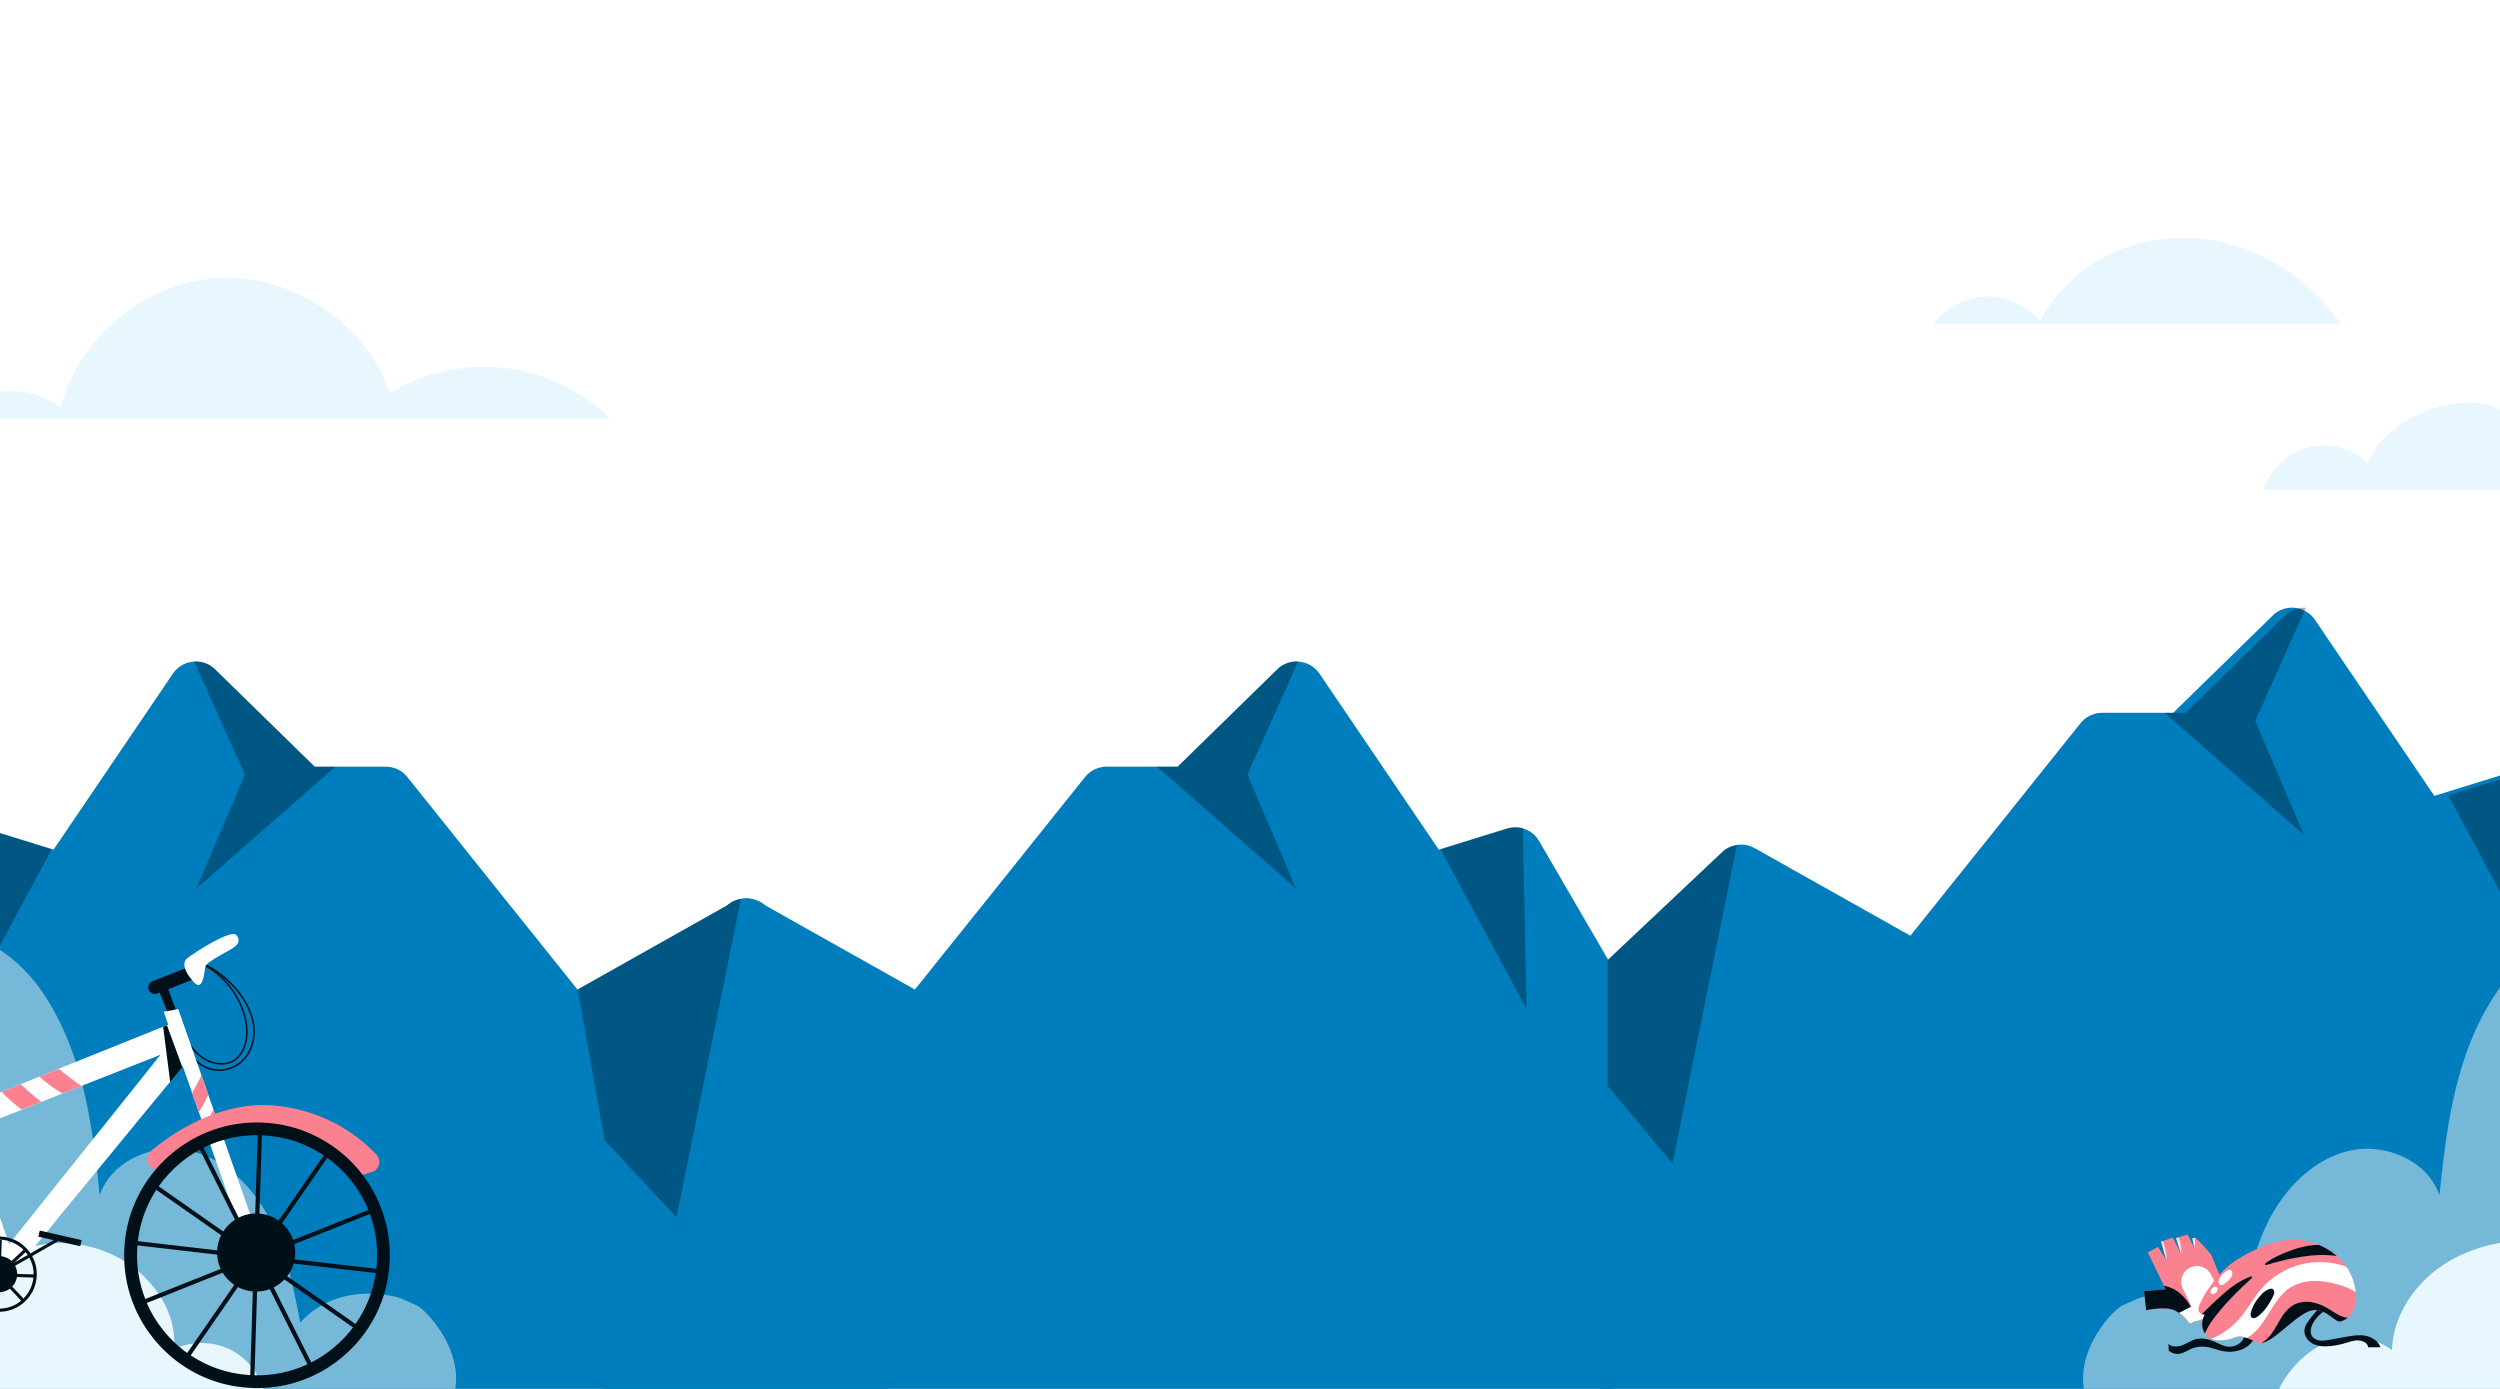 <svg width="1440" height="800" viewBox="0 0 1440 800" fill="none" xmlns="http://www.w3.org/2000/svg">
<rect x="0" y="0" width="1440" height="800" fill="#333333" stroke="none"/>
<g clip-path="url(#clip0_602_6998)">
<rect width="1440" height="800" fill="white"/>
<g clip-path="url(#clip1_602_6998)">
<path d="M-69.048 556.755V862.8H511.355L511.355 588.136L441.086 521.806C438.725 519.583 435.838 518.209 432.806 517.711C429.307 517.097 425.604 517.711 422.338 519.525L379.215 543.77L360.263 554.415L342.244 564.564L332.622 569.974L302.007 531.75L299.936 529.176L294.426 522.303L290.081 516.892L265.706 486.418L263.577 483.757L253.693 471.385L241.185 455.768L234.595 447.55C234.012 446.848 233.429 446.204 232.729 445.59C232.059 444.976 231.33 444.42 230.572 443.952C229.376 443.221 228.064 442.636 226.723 442.285C225.265 441.788 223.72 441.584 222.174 441.584H181.238L136.86 398.211L123.885 385.519C121.086 382.769 117.558 381.307 113.943 381.044C113.243 380.985 112.572 380.985 111.873 381.044C111.639 381.044 111.464 381.044 111.231 381.132C106.741 381.541 102.367 383.91 99.568 388.034L92.658 398.241L30.845 489.401L29.912 489.138L-8.459 477.235C-11.492 476.299 -14.582 476.299 -17.469 477.088C-21.347 478.2 -24.758 480.744 -26.916 484.429L-68.96 556.726L-69.048 556.755Z" fill="#007DBC"/>
<g opacity="0.34">
<path d="M-19.684 581.264L29.825 489.138L-8.546 477.235C-11.579 476.299 -14.669 476.299 -17.556 477.089L-19.684 581.235V581.264Z" fill="#001018"/>
<path d="M141.029 446.292L113.009 511.892L193.221 441.613H181.237L123.856 385.548C120.503 382.273 116.129 380.81 111.872 381.044L141.088 446.292H141.029Z" fill="#001018"/>
</g>
<path d="M928.645 556.755V862.8H348.242L348.242 588.136L418.511 521.806C420.872 519.583 423.759 518.209 426.791 517.711C430.29 517.097 433.993 517.711 437.259 519.525L480.382 543.77L499.334 554.415L517.354 564.564L526.975 569.974L557.591 531.75L559.661 529.176L565.171 522.303L569.516 516.892L593.891 486.418L596.02 483.757L605.904 471.385L618.412 455.768L625.002 447.55C625.585 446.848 626.168 446.204 626.868 445.59C627.539 444.976 628.268 444.42 629.026 443.952C630.221 443.221 631.533 442.636 632.874 442.285C634.332 441.788 635.878 441.584 637.423 441.584H678.36L722.737 398.211L735.712 385.519C738.511 382.769 742.039 381.307 745.654 381.044C746.354 380.985 747.025 380.985 747.725 381.044C747.958 381.044 748.133 381.044 748.366 381.132C752.856 381.541 757.23 383.91 760.029 388.034L766.939 398.241L828.752 489.401L829.685 489.138L868.056 477.235C871.089 476.299 874.179 476.299 877.066 477.088C880.944 478.2 884.355 480.744 886.513 484.429L928.558 556.726L928.645 556.755Z" fill="#007DBC"/>
<g opacity="0.34">
<path d="M879.281 581.264L829.773 489.138L868.143 477.235C871.176 476.299 874.266 476.299 877.153 477.089L879.281 581.235V581.264Z" fill="#001018"/>
<path d="M718.568 446.292L746.588 511.892L666.376 441.613H678.36L735.741 385.548C739.094 382.273 743.468 380.81 747.725 381.044L718.509 446.292H718.568Z" fill="#001018"/>
<path d="M426.82 517.712L389.674 701.232L348.271 656.865L332.731 570L418.791 521.5C421.544 519.194 423.788 518.209 426.82 517.712Z" fill="#001018"/>
</g>
<path d="M1502.05 525.755V863H921.645V557.136L991.914 490.806C994.276 488.583 997.162 487.209 1000.19 486.711C1003.69 486.097 1007.4 486.711 1010.66 488.525L1053.79 512.77L1072.74 523.415L1090.76 533.564L1100.38 538.974L1130.99 500.75L1133.06 498.176L1138.57 491.303L1142.92 485.892L1167.29 455.418L1169.42 452.757L1179.31 440.385L1191.82 424.768L1198.4 416.55C1198.99 415.848 1199.57 415.204 1200.27 414.59C1200.94 413.976 1201.67 413.42 1202.43 412.952C1203.62 412.221 1204.94 411.636 1206.28 411.285C1207.74 410.788 1209.28 410.584 1210.83 410.584H1251.76L1296.14 367.211L1309.11 354.519C1311.91 351.769 1315.44 350.307 1319.06 350.044C1319.76 349.985 1320.43 349.985 1321.13 350.044C1321.36 350.044 1321.54 350.044 1321.77 350.132C1326.26 350.541 1330.63 352.91 1333.43 357.034L1340.34 367.241L1402.16 458.401L1403.09 458.138L1441.46 446.235C1444.49 445.299 1447.58 445.299 1450.47 446.088C1454.35 447.2 1457.76 449.744 1459.92 453.429L1501.96 525.726L1502.05 525.755Z" fill="#007DBC"/>
<g opacity="0.34">
<path d="M1459.68 550.264L1410.21 458.138L1448.55 446.235C1451.58 445.299 1454.67 445.299 1457.56 446.089L1459.68 550.235V550.264Z" fill="#001018"/>
<path d="M1299.07 415.292L1327.07 480.892L1246.91 410.613H1258.88L1316.23 354.548C1319.58 351.273 1323.95 349.81 1328.21 350.044L1299.01 415.292H1299.07Z" fill="#001018"/>
<path d="M1000.5 486.712L963.378 670.232L926 625.5V553L992.226 490.806C994.587 488.584 997.471 487.209 1000.5 486.712Z" fill="#001018"/>
</g>
<path d="M-94.911 874.805C-105.815 868.57 -115.99 861.257 -125.087 852.546V581.615C-124.62 581.498 -124.183 581.411 -123.717 581.352C-105.203 578.235 -85.202 587.675 -75.872 603.962C-77.913 576.749 -64.501 545.312 -37.911 539.077C-24.908 536.047 -11.963 539.66 -0.592 546.798C4.365 549.915 9.029 553.732 13.257 557.957C15.823 560.521 18.243 563.259 20.517 566.086C21.479 567.338 22.412 568.591 23.316 569.844C23.578 570.223 23.87 570.631 24.132 571.009C41.363 596.008 49.089 625.755 53.55 656.085C53.958 658.765 54.308 661.475 54.687 664.185C55.241 668.322 55.737 672.459 56.174 676.596C56.612 680.559 57.02 684.463 57.399 688.396C58.069 686.473 58.857 684.638 59.848 682.919C60.723 681.287 61.772 679.743 62.88 678.286C65.038 675.518 67.632 673.042 70.49 670.944C72.035 669.779 73.668 668.73 75.388 667.797C80.811 664.767 86.934 662.815 93.231 662.058C93.96 661.941 94.718 661.883 95.447 661.825C97.4 661.65 99.383 661.621 101.278 661.737C101.803 661.737 102.328 661.796 102.853 661.854C104.835 662 106.789 662.291 108.713 662.699C111.745 663.369 114.661 664.272 117.489 665.408C122.154 667.273 126.556 669.779 130.638 672.751C132.125 673.829 133.583 674.965 135.011 676.159C143.292 683.239 150.143 692.242 155.187 701.886C155.595 702.644 155.974 703.43 156.353 704.217C157.199 705.878 157.986 707.597 158.744 709.316C159.677 711.472 160.581 713.686 161.368 715.9C163.905 722.66 165.887 729.594 167.607 736.645C169.503 744.249 171.019 751.941 172.506 759.603C172.681 760.332 172.797 761.089 172.943 761.818C173.293 761.381 173.672 760.973 174.109 760.565C182.739 751.3 194.926 746.288 207.667 745.298C212.799 744.919 218.018 745.152 223.091 746.055C228.31 746.988 228.158 746.417 240.167 752C252.175 757.583 372.259 889 -94.911 874.805Z" fill="#75B8D8"/>
<path d="M-18.286 748.749C-28.929 769.772 -18.286 801 -18.286 801H152.106C149.738 792.426 143.544 784.296 136.779 779.744C126.187 772.588 111.77 771.551 100.269 777.119C102.299 754.148 85.746 732.447 64.838 722.708C49.49 715.552 31.457 713.774 15.412 719.067C0.783 723.873 -11.965 734.755 -18.286 748.77C-18.286 748.77 -7.643 727.726 -18.286 748.749Z" fill="#E8F6FD"/>
<path d="M1557.46 874.805C1568.36 868.57 1578.54 861.257 1587.63 852.546V581.615C1587.17 581.498 1586.73 581.411 1586.26 581.352C1567.75 578.235 1547.75 587.675 1538.42 603.962C1540.46 576.749 1527.05 545.312 1500.46 539.077C1487.46 536.047 1474.51 539.66 1463.14 546.798C1458.18 549.915 1453.52 553.732 1449.29 557.957C1446.73 560.521 1444.31 563.259 1442.03 566.086C1441.07 567.338 1440.14 568.591 1439.23 569.844C1438.97 570.223 1438.68 570.631 1438.42 571.009C1421.18 596.008 1413.46 625.755 1409 656.085C1408.59 658.765 1408.24 661.475 1407.86 664.185C1407.31 668.322 1406.81 672.459 1406.37 676.596C1405.94 680.559 1405.53 684.463 1405.15 688.396C1404.48 686.473 1403.69 684.638 1402.7 682.919C1401.83 681.287 1400.78 679.743 1399.67 678.286C1397.51 675.518 1394.92 673.042 1392.06 670.944C1390.51 669.779 1388.88 668.73 1387.16 667.797C1381.74 664.767 1375.61 662.815 1369.32 662.058C1368.59 661.941 1367.83 661.883 1367.1 661.825C1365.15 661.65 1363.16 661.621 1361.27 661.737C1360.74 661.737 1360.22 661.796 1359.7 661.854C1357.71 662 1355.76 662.291 1353.83 662.699C1350.8 663.369 1347.89 664.272 1345.06 665.408C1340.39 667.273 1335.99 669.779 1331.91 672.751C1330.42 673.829 1328.97 674.965 1327.54 676.159C1319.26 683.239 1312.4 692.242 1307.36 701.886C1306.95 702.644 1306.57 703.43 1306.19 704.217C1305.35 705.878 1304.56 707.597 1303.8 709.316C1302.87 711.472 1301.97 713.686 1301.18 715.9C1298.64 722.66 1296.66 729.594 1294.94 736.645C1293.05 744.249 1291.53 751.941 1290.04 759.603C1289.87 760.332 1289.75 761.089 1289.6 761.818C1289.26 761.381 1288.88 760.973 1288.44 760.565C1279.81 751.3 1267.62 746.288 1254.88 745.298C1249.75 744.919 1244.53 745.152 1239.46 746.055C1234.24 746.988 1234.39 746.417 1222.38 752C1210.37 757.583 1090.29 889 1557.46 874.805Z" fill="#75B8D8"/>
<path d="M1235 743.69L1236.16 754.71C1236.16 754.71 1246.8 752.25 1252.33 754.67C1253.33 755.11 1254.25 755.65 1255.08 756.22C1258.91 758.87 1261.09 762.47 1261.09 762.47L1265.08 761.01L1286.04 753.36L1285.11 750.58L1281.8 742.51L1273.72 722.81C1273.52 722.55 1273.31 722.29 1273.1 722.03C1270.41 718.74 1267.49 715.66 1264.39 712.82L1264.2 712.88L1262.78 713.33L1263.95 718.83L1260.01 711L1254.85 712.73L1253.46 713.19L1256.18 722.07L1251.5 712.8L1245.87 714.8L1244.81 715.19L1247.81 725.92L1243.02 718.21L1237.13 721.34L1246.42 740.62L1247.41 742.68L1235 743.69V743.69Z" fill="#FA818F"/>
<path d="M1280.44 747.58L1273.55 734.16C1271.43 730.03 1266.54 728.16 1262.2 729.83C1257.21 731.75 1254.95 737.55 1257.33 742.34L1264.18 756.15L1280.75 747.88L1280.45 747.58H1280.44Z" fill="white"/>
<path d="M1262.78 713.33L1263.96 718.84C1264.62 717.03 1264.46 714.63 1264.2 712.89L1262.78 713.34V713.33Z" fill="#FFE0DF"/>
<path d="M1253.46 713.19L1256.18 722.07C1256.83 718.29 1255.54 714.42 1254.85 712.72L1253.46 713.18V713.19Z" fill="#FFE0DF"/>
<path d="M1244.81 715.18L1247.81 725.91C1248.21 722.15 1246.65 717.06 1245.87 714.8L1244.82 715.18H1244.81Z" fill="#FFE0DF"/>
<path d="M1236.16 754.71C1236.16 754.71 1246.8 752.24 1252.34 754.67C1253.34 755.11 1254.26 755.64 1255.09 756.22C1258.92 758.87 1261.09 762.47 1261.09 762.47L1265.09 761.01C1264.7 759.44 1263.74 756.21 1261.87 752.75C1259.11 747.63 1254.34 742.02 1246.43 740.62L1247.42 742.68L1235.01 743.7L1236.16 754.72V754.71Z" fill="#001018"/>
<path d="M1255.09 756.22C1258.92 758.87 1261.09 762.47 1261.09 762.47L1265.09 761.01L1286.05 753.36L1285.11 750.58L1281.81 742.51L1261.87 752.75L1255.09 756.22V756.22Z" fill="white"/>
<path d="M1459.01 714.023V807H1309.9C1319.15 779.211 1350.77 758.436 1377.74 777.586C1378.46 756.722 1392.05 737.617 1409.93 726.88C1424.59 718.06 1441.8 714.361 1458.99 714L1459.01 714.023Z" fill="#E8F6FD"/>
<path d="M136.618 610.024C139.724 607.337 141.832 602.998 142.432 597.859C143.067 592.431 142.232 586.639 139.906 580.611C135.491 569.137 126.607 559.514 115.524 554.212L115.142 555.029C126.025 560.24 134.746 569.681 139.07 580.938C141.323 586.821 142.159 592.485 141.541 597.751C140.887 603.215 138.507 607.718 135.001 610.133C129.841 613.673 122.864 612.475 118.249 609.733C112.726 606.447 109.019 600.91 106.403 596.443L105.622 596.897C108.293 601.454 112.09 607.101 117.777 610.496C122.646 613.401 130.004 614.636 135.509 610.859C135.891 610.605 136.254 610.314 136.618 610.006V610.024Z" fill="#001018"/>
<path d="M139.179 612.075C144.521 607.464 147.41 599.675 146.683 591.722C146.083 585.041 143.067 578.033 137.962 571.442C132.166 563.98 124.572 557.952 115.978 554.012L115.596 554.829C124.045 558.715 131.53 564.633 137.235 571.987C142.232 578.432 145.193 585.295 145.775 591.795C146.465 599.457 143.703 606.955 138.58 611.385H138.562C134.637 614.78 129.223 616.433 124.081 615.833C118.921 615.234 114.07 612.347 111.072 608.135C109.583 606.047 108.529 603.596 107.602 601.454C104.604 594.536 101.661 587.474 98.845 580.447L98.009 580.792C100.825 587.819 103.769 594.9 106.766 601.817C107.711 604.014 108.801 606.483 110.328 608.662C113.471 613.092 118.558 616.106 123.972 616.741C129.35 617.377 135.019 615.634 139.143 612.093H139.161L139.179 612.075Z" fill="#001018"/>
<path d="M101.97 583.48L96.847 569.608L91.723 571.079L97.591 585.804L101.97 583.48Z" fill="#001018"/>
<path d="M94.285 582.771L110.655 629.504L114.543 640.598L117.45 648.895L121.447 660.279L144.466 725.967C145.066 727.638 146.61 728.727 148.318 728.781C148.609 728.781 148.918 728.781 149.227 728.709C151.752 728.219 153.26 725.622 152.424 723.189L126.988 650.638L122.937 639.036L119.957 630.539L116.033 619.355L102.66 581.209L94.285 582.789V582.771Z" fill="white"/>
<path d="M4.277 714.565C4.277 714.565 4.386 714.565 4.422 714.565C4.477 714.565 4.513 714.565 4.55 714.565L4.622 714.729L4.422 714.674C4.422 714.674 4.313 714.674 4.277 714.638C4.241 714.638 4.223 714.638 4.186 714.602C4.223 714.602 4.259 714.602 4.295 714.602L4.277 714.565ZM11.89 708.32L21.101 696.791L21.792 695.919L26.624 689.855L27.478 688.802L28.387 687.658L32.275 682.792C31.966 689.982 31.639 697.172 31.312 704.344L26.97 709.627L26.897 709.718L24.317 712.841L17.249 721.428L16.232 722.699L16.196 722.736L16.014 722.845L9.582 726.512C9.619 726.385 9.637 726.222 9.655 726.076L14.797 721.229C14.56 720.902 14.288 720.593 14.015 720.303C13.888 720.157 13.743 720.03 13.598 719.885C12.725 718.995 11.781 718.215 10.763 717.543C10.872 716.871 10.945 716.199 11.018 715.509C10.727 715.328 10.436 715.146 10.127 714.983C9.382 714.565 8.601 714.184 7.802 713.857C7.729 713.821 7.675 713.785 7.566 713.767L10.781 709.736L11.926 708.302L11.89 708.32ZM13.961 638.546L12.471 639.145L11.908 639.363L10.945 639.763L6.312 641.578C6.548 640.126 6.748 638.71 6.966 637.257C7.075 636.476 7.184 635.678 7.293 634.897C7.475 633.517 7.675 632.119 7.838 630.739C8.056 629.105 8.238 627.489 8.438 625.873L11.908 624.475L12.053 624.621C12.362 624.893 12.653 625.183 12.962 625.438C12.798 627.798 12.616 630.176 12.453 632.537C12.308 634.588 12.126 636.658 11.98 638.71C12.144 638.855 12.326 638.982 12.489 639.109L13.979 638.528L13.961 638.546ZM-26.519 627.87L-26.246 628.688L-22.849 638.437L-9.404 633.027L-2.082 630.067L0.825 628.887L7.42 626.255L8.401 625.855L11.871 624.457L12.035 624.385L13.016 623.985L15.596 622.95L16.577 622.551L18.321 621.861L18.939 621.625L19.92 621.225L22.627 620.136L22.7 620.1L23.536 619.773L31.148 616.686L31.984 616.341L33.801 615.615L34.855 615.198L35.8 614.798L38.289 613.818L39.252 613.418L40.669 612.837L41.614 612.456L47.01 610.277L93.867 591.431L96.065 590.56H96.119L96.81 590.233L99.372 589.216L103.151 601.308L106.657 612.51L105.204 614.253L104.895 614.635L97.9 623.186L80.749 644.029L45.756 686.605L41.359 691.943L40.469 693.014V693.069L35.909 698.606L34.909 699.823L32.239 703.073L31.239 704.289L26.897 709.572L26.824 709.663L24.244 712.786L17.177 721.374L16.159 722.645L16.123 722.681L15.978 722.845L12.907 726.585L12.871 726.621L9.382 730.815L8.801 731.523L7.947 732.612C7.838 732.74 7.765 732.83 7.656 732.939C7.384 733.212 7.075 733.429 6.748 733.629C5.549 734.337 4.168 734.446 2.896 733.992C2.86 733.992 2.842 733.992 2.805 733.956C2.497 733.865 2.206 733.702 1.933 733.502C1.933 733.502 1.897 733.502 1.879 733.502C1.824 733.502 1.77 733.448 1.752 733.411C1.643 733.321 1.57 733.266 1.479 733.157C1.279 733.012 1.079 732.812 0.916 732.594C0.789 732.449 0.661 732.267 0.552 732.086C0.516 731.977 0.462 731.941 0.425 731.832C0.425 731.795 0.371 731.759 0.371 731.705C0.298 731.578 0.244 731.487 0.207 731.342L-0.447 729.653L-1.246 727.565L-2.718 723.716L-5.698 715.927L-6.115 714.801L-6.769 713.095L-9.858 705.015L-17.144 685.97L-20.832 676.311L-29.226 654.396L-33.35 643.594L-37.983 631.52L-38.328 630.576L-26.537 627.852L-26.519 627.87ZM-9.84 672.698L-7.26 680.196L-6.588 682.139L-5.461 685.425L-4.989 686.823L3.623 711.915L3.896 712.695L4.332 713.948L4.459 714.293L4.55 714.529L4.622 714.693L5.167 716.272L5.294 716.617L6.366 715.255L7.42 713.948L7.547 713.785L10.763 709.754L11.908 708.32L21.119 696.791L21.81 695.919L26.643 689.855L27.497 688.802L28.405 687.658L32.293 682.792L33.274 681.558L35.818 678.38L36.817 677.128L40.342 672.698L41.286 671.536L46.21 665.381L70.938 634.443L92.449 607.518L46.919 625.51H46.864L43.485 626.89H43.412L41.432 627.689L40.487 628.07L38.725 628.76L37.78 629.16L35.89 629.904L35.345 630.122L34.401 630.503L31.439 631.665L30.603 632.01L27.587 633.208L23.826 634.697L22.918 635.06L22.082 635.405L21.991 635.442L18.921 636.658L17.958 637.057L14.978 638.238L13.997 638.637L12.507 639.236L11.944 639.454L10.981 639.853L6.348 641.669L5.349 642.068L-3.626 645.609L-5.08 646.19L-17.326 651.019L-9.822 672.807L-9.84 672.698ZM6.966 637.257C7.075 636.476 7.184 635.678 7.293 634.897C7.475 633.517 7.675 632.119 7.838 630.739C8.056 629.105 8.238 627.489 8.438 625.873L11.908 624.475L12.053 624.621C12.362 624.893 12.653 625.183 12.962 625.438C12.798 627.798 12.616 630.176 12.453 632.537C12.308 634.588 12.126 636.658 11.98 638.71C12.144 638.855 12.326 638.982 12.489 639.109L13.979 638.528L12.489 639.127L11.926 639.345L10.963 639.745L6.33 641.56C6.566 640.108 6.766 638.691 6.984 637.239L6.966 637.257ZM7.765 713.875C7.765 713.875 7.638 713.803 7.529 713.785L10.745 709.754L11.89 708.32L21.101 696.791L21.792 695.919L26.624 689.855L27.478 688.802L28.387 687.658L32.275 682.792C31.966 689.982 31.639 697.172 31.312 704.344L26.97 709.627L26.897 709.718L24.317 712.841L17.249 721.428L16.232 722.699L16.196 722.736L16.014 722.845L9.582 726.512C9.619 726.385 9.637 726.222 9.655 726.076L14.797 721.229C14.56 720.902 14.288 720.593 14.015 720.303C13.888 720.157 13.743 720.03 13.598 719.885C12.725 718.995 11.781 718.215 10.763 717.543C10.872 716.871 10.945 716.199 11.018 715.509C10.727 715.328 10.436 715.146 10.127 714.983C9.382 714.565 8.601 714.184 7.802 713.857L7.765 713.875ZM4.277 714.565C4.277 714.565 4.386 714.565 4.422 714.565C4.477 714.565 4.513 714.565 4.55 714.565L4.622 714.729L4.422 714.674C4.422 714.674 4.313 714.674 4.277 714.638C4.241 714.638 4.223 714.638 4.186 714.602C4.223 714.602 4.259 714.602 4.295 714.602L4.277 714.565ZM4.277 714.565C4.277 714.565 4.386 714.565 4.422 714.565C4.477 714.565 4.513 714.565 4.55 714.565L4.622 714.729L4.422 714.674C4.422 714.674 4.313 714.674 4.277 714.638C4.241 714.638 4.223 714.638 4.186 714.602C4.223 714.602 4.259 714.602 4.295 714.602L4.277 714.565Z" fill="white"/>
<path d="M93.976 591.468L98.027 623.204L105.022 614.671L96.174 590.596L93.976 591.468Z" fill="#001018"/>
<path d="M-36.675 725.95L-56.097 723.935V734.156L-39.11 736.208L-31.66 737.098L-21.704 738.296L-19.851 738.514L-9.022 739.821L-7.823 739.966L-5.479 740.257L-1.61 740.711L0.189 740.929L1.715 741.128L2.17 738.532L2.551 736.299L2.733 735.355L2.951 734.029L3.023 733.575L3.278 732.177L3.296 731.996L3.623 730.089L3.314 730.053L2.769 730.017L0.534 729.763L-0.41 729.69L-1.282 729.581L-4.044 729.309L-6.769 729.018L-9.531 728.728L-19.415 727.711L-21.213 727.529L-29.353 726.694L-36.675 725.95Z" fill="white"/>
<path d="M90.633 572.259L110.745 564.343L107.093 557.607L87.835 565.16C85.836 565.94 84.873 568.246 85.727 570.225C86.545 572.114 88.725 573.021 90.633 572.277V572.259Z" fill="#001018"/>
<path d="M136.181 538.652C136.181 538.652 139.016 541.503 136.163 544.498C133.293 547.494 118.776 553.504 118.213 557.026C117.649 560.548 116.832 570.48 112.38 566.394C109.092 563.362 103.46 555.646 107.729 552.088C111.944 548.583 133.529 534.876 136.181 538.652V538.652Z" fill="white"/>
<path d="M117.468 648.913L120.932 658.898C122.985 655.793 125.371 653.979 127.006 650.638L122.955 639.036C121.283 642.395 119.448 645.699 117.468 648.913Z" fill="#FA818F"/>
<path d="M110.655 629.504L114.543 640.598C116.578 637.366 118.376 634.007 119.957 630.521L116.032 619.337C114.379 622.805 112.599 626.2 110.655 629.504V629.504Z" fill="#FA818F"/>
<path d="M22.682 620.136C24.753 621.97 26.897 623.713 29.132 625.365C31.294 626.981 33.547 628.488 35.89 629.886L46.937 625.51C42.395 622.478 38.053 619.174 33.874 615.651L22.682 620.154V620.136Z" fill="#FA818F"/>
<path d="M0.861 628.905C4.531 632.555 8.347 636.004 12.471 639.127L23.79 634.642C19.629 631.483 15.669 628.052 11.89 624.475L0.861 628.905V628.905Z" fill="#FA818F"/>
<path d="M208.947 676.692L214.089 675.149C218.485 673.841 219.975 668.358 216.832 665.017C208.02 655.649 189.543 640.416 160.255 637.003C126.371 633.045 97.664 653.924 87.017 662.948C84.492 665.09 84.092 668.848 86.145 671.463C88.235 674.132 92.086 674.622 94.775 672.534C105.277 664.436 131.421 646.716 155.24 650.075C185.927 654.414 207.693 677.872 207.693 677.872L208.965 676.674L208.947 676.692Z" fill="#FA818F"/>
<path d="M103.46 666.343C108.22 663.202 113.961 659.789 120.266 656.902L121.12 659.299C119.83 659.825 118.54 660.424 117.322 661.06C116.559 661.423 115.869 661.786 115.16 662.204C110.836 664.509 106.748 667.324 102.951 670.61C102.315 671.155 101.679 671.736 101.062 672.317C101.788 670.301 102.606 668.304 103.496 666.343H103.46ZM71.556 720.666C72.064 703.236 78.442 687.332 88.725 674.768C89.034 674.386 89.325 674.041 89.652 673.678C91.214 671.826 92.849 670.047 94.594 668.377C98.536 664.491 102.915 661.042 107.657 658.1C111.163 655.922 114.851 654.015 118.685 652.399C121.265 651.292 123.899 650.366 126.625 649.585C134.147 647.37 142.104 646.317 150.389 646.571C174.336 647.298 195.393 659.026 208.892 676.71C219.158 690.182 225.062 707.158 224.517 725.387C224.408 728.528 224.136 731.632 223.663 734.701C222.646 741.491 220.72 748.045 217.958 754.218C213.889 763.351 208.002 771.703 200.462 778.765C199.644 779.528 198.791 780.29 197.955 781.017C197.41 781.489 196.846 781.961 196.283 782.415C195.229 783.286 194.176 784.103 193.086 784.884C179.386 794.906 162.889 800.026 145.684 799.499C142.849 799.409 140.07 799.173 137.308 798.791C120.084 796.395 104.332 788.279 92.268 775.443C89.906 772.919 87.744 770.286 85.763 767.527C76.025 753.964 71.011 737.66 71.556 720.702V720.666ZM83.583 748.19C83.856 748.989 84.183 749.716 84.528 750.46C86.835 755.889 89.888 760.991 93.612 765.711C94.866 767.327 96.21 768.888 97.646 770.413C100.771 773.736 104.187 776.732 107.82 779.328C108.492 779.8 109.165 780.272 109.855 780.708C119.612 787.19 130.858 791.093 142.758 791.965C143.231 792.019 143.703 792.037 144.194 792.074C144.775 792.128 145.357 792.146 145.938 792.164C146.174 792.164 146.41 792.164 146.647 792.164C157.312 792.4 167.686 790.222 177.115 785.828C177.86 785.501 178.587 785.156 179.314 784.757C181.512 783.649 183.638 782.433 185.709 781.071C189.125 778.838 192.377 776.296 195.429 773.409C198.336 770.686 200.989 767.763 203.296 764.64C203.805 763.968 204.277 763.333 204.732 762.643C210.473 754.527 214.325 745.304 216.069 735.481C216.196 734.755 216.323 734.029 216.432 733.303C216.578 732.504 216.687 731.705 216.759 730.87C216.995 728.981 217.141 727.075 217.177 725.151C217.45 716.182 216.051 707.412 213.053 699.242C212.762 698.461 212.49 697.717 212.163 696.954C208.983 689.165 204.368 681.939 198.445 675.639C195.357 672.407 192.032 669.448 188.471 666.888C187.817 666.398 187.163 665.944 186.454 665.472C176.007 658.464 163.761 654.451 150.862 653.943C150.644 653.906 150.389 653.888 150.171 653.888C149.572 653.852 149.009 653.852 148.409 653.888C141.777 653.834 135.255 654.723 129.059 656.503C126.77 657.138 124.59 657.864 122.428 658.754C121.992 658.899 121.519 659.117 121.12 659.299C119.83 659.825 118.54 660.424 117.322 661.06C116.559 661.423 115.869 661.786 115.16 662.204C110.836 664.509 106.748 667.324 102.951 670.61C102.315 671.155 101.679 671.736 101.062 672.317C100.934 672.426 100.825 672.534 100.698 672.643C99.626 673.66 98.572 674.695 97.573 675.766C95.338 678.145 93.303 680.65 91.45 683.265C90.978 683.936 90.505 684.608 90.088 685.298C88.125 688.239 86.436 691.344 85 694.576C82.112 700.949 80.222 707.793 79.404 714.856C79.296 715.673 79.241 716.472 79.15 717.289C79.059 718.469 79.005 719.686 78.968 720.866C78.678 730.361 80.277 739.585 83.656 748.154L83.583 748.19ZM103.46 666.361C108.22 663.22 113.961 659.807 120.266 656.92L121.12 659.317C119.83 659.843 118.54 660.443 117.322 661.078C116.559 661.441 115.869 661.804 115.16 662.222C110.836 664.528 106.748 667.342 102.951 670.628C102.315 671.173 101.679 671.754 101.062 672.335C101.788 670.319 102.606 668.322 103.496 666.361H103.46Z" fill="#001018"/>
<path d="M125.062 720.757C124.681 733.175 134.437 743.56 146.865 743.942C159.292 744.323 169.684 734.573 170.066 722.155C170.448 709.736 160.691 699.351 148.264 698.969C135.836 698.588 125.444 708.338 125.062 720.757Z" fill="#001018"/>
<path d="M148.454 652.26L150.906 652.336L146.469 795.809L144.018 795.733L148.454 652.26Z" fill="#001018"/>
<path d="M116.429 659.369L180.768 787.706L178.575 788.803L114.236 660.467L116.429 659.369Z" fill="#001018"/>
<path d="M89.378 681.908L207.057 764.219L205.65 766.227L87.972 683.916L89.378 681.908Z" fill="#001018"/>
<path d="M76.326 714.564L219.01 731.112L218.727 733.546L76.043 716.998L76.326 714.564Z" fill="#001018"/>
<path d="M213.745 696.326L214.654 698.602L81.248 751.816L80.339 749.539L213.745 696.326Z" fill="#001018"/>
<path d="M187.304 664.303L189.322 665.696L107.695 783.808L105.677 782.415L187.304 664.303Z" fill="#001018"/>
<path d="M-10.894 733.575C-11.075 739.312 -6.57 744.105 -0.828 744.287C4.913 744.469 9.709 739.966 9.891 734.229C10.073 728.491 5.567 723.698 -0.174 723.517C-5.916 723.335 -10.712 727.838 -10.894 733.575Z" fill="#001018"/>
<path d="M7.402 713.948L7.529 713.785C7.638 713.785 7.693 713.84 7.766 713.876C8.565 714.203 9.346 714.566 10.091 715.001C10.4 715.165 10.691 715.346 10.981 715.528C10.909 716.2 10.836 716.872 10.727 717.561C10.436 717.362 10.146 717.162 9.855 716.981C8.747 716.291 7.566 715.728 6.348 715.274L7.402 713.967V713.948ZM-21.486 728.473C-21.413 728.165 -21.341 727.856 -21.232 727.547C-20.178 723.916 -18.179 720.739 -15.399 718.106C-14.001 716.817 -12.492 715.71 -10.876 714.82C-9.967 714.33 -9.04 713.912 -8.078 713.585C-7.66 713.422 -7.205 713.277 -6.769 713.15C-4.553 712.478 -2.245 712.187 0.135 712.242C1.297 712.278 2.442 712.387 3.532 712.641C3.659 712.641 3.768 712.678 3.896 712.714C4.095 712.75 4.295 712.786 4.477 712.841C4.55 712.841 4.604 712.841 4.64 712.895C4.968 712.968 5.276 713.023 5.585 713.113C6.258 713.313 6.893 713.531 7.529 713.803C7.638 713.803 7.693 713.858 7.766 713.894C8.565 714.221 9.346 714.584 10.091 715.02C10.4 715.183 10.691 715.365 10.981 715.546C12.544 716.508 13.997 717.707 15.287 719.105C15.996 719.831 16.65 720.63 17.231 721.447C17.358 721.61 17.449 721.792 17.558 721.973C17.922 722.464 18.231 722.972 18.503 723.499C20.356 726.857 21.301 730.652 21.174 734.574C20.992 740.384 18.558 745.74 14.324 749.698C14.233 749.807 14.143 749.897 14.034 749.988L13.634 750.351C11.272 752.385 8.547 753.873 5.603 754.727C5.276 754.836 4.949 754.908 4.622 754.999C3.151 755.362 1.679 755.544 0.135 755.58C-0.174 755.58 -0.483 755.58 -0.81 755.58C-0.919 755.58 -1.028 755.58 -1.155 755.58C-1.228 755.58 -1.282 755.58 -1.355 755.58C-1.682 755.58 -2.009 755.58 -2.3 755.526C-6.842 755.144 -11.075 753.401 -14.509 750.46C-15.127 749.952 -15.708 749.389 -16.272 748.79C-19.07 745.83 -20.959 742.236 -21.686 738.35C-22.085 736.716 -22.213 735.009 -22.14 733.285C-22.104 731.651 -21.886 730.053 -21.45 728.528L-21.486 728.473ZM-19.869 738.55C-19.106 741.691 -17.58 744.632 -15.381 747.101C-15.236 747.228 -15.127 747.374 -14.982 747.519C-14.764 747.755 -14.546 747.973 -14.309 748.191C-14.255 748.245 -14.182 748.318 -14.128 748.354C-10.839 751.477 -6.66 753.347 -2.064 753.656H-2.027C-1.737 753.728 -1.428 753.746 -1.137 753.746H-0.61C-0.483 753.746 -0.356 753.746 -0.211 753.746C-0.029 753.746 0.153 753.746 0.335 753.746C1.879 753.692 3.405 753.456 4.859 753.057C5.204 752.966 5.531 752.875 5.858 752.748C8.147 751.985 10.273 750.787 12.162 749.207C12.399 749.044 12.635 748.826 12.853 748.626C12.944 748.554 12.998 748.481 13.089 748.409C13.234 748.263 13.361 748.136 13.489 747.991C16.795 744.723 18.776 740.511 19.212 735.917C19.303 735.463 19.339 735.009 19.339 734.556C19.339 734.392 19.339 734.247 19.339 734.102C19.412 730.67 18.558 727.348 16.922 724.406C16.668 723.916 16.359 723.426 16.014 722.936C16.014 722.899 16.014 722.881 15.978 722.863C15.633 722.3 15.215 721.774 14.76 721.265C14.524 720.92 14.252 720.612 13.979 720.321C13.852 720.176 13.707 720.049 13.561 719.904C12.689 719.014 11.744 718.233 10.727 717.561C10.436 717.362 10.146 717.162 9.855 716.981C8.747 716.291 7.566 715.728 6.348 715.274C6.021 715.147 5.676 715.02 5.349 714.911C5.113 714.838 4.859 714.784 4.622 714.711L4.422 714.657C4.422 714.657 4.313 714.657 4.277 714.62C4.241 714.62 4.223 714.62 4.186 714.584C3.896 714.511 3.623 714.457 3.332 714.421C2.279 714.221 1.207 714.076 0.098 714.039C-2.027 713.985 -4.117 714.239 -6.079 714.838C-6.551 714.947 -7.024 715.11 -7.442 715.292C-8.695 715.764 -9.931 716.363 -11.075 717.071C-11.911 717.598 -12.71 718.179 -13.455 718.832L-13.692 719.032L-14.11 719.413C-14.4 719.704 -14.709 719.994 -14.982 720.303C-17.017 722.445 -18.506 724.951 -19.397 727.729C-19.524 728.128 -19.633 728.51 -19.76 728.909C-20.087 730.18 -20.287 731.487 -20.323 732.867C-20.323 733.012 -20.36 733.158 -20.36 733.303C-20.36 733.775 -20.396 734.229 -20.36 734.664C-20.323 735.99 -20.16 737.243 -19.869 738.532V738.55ZM7.402 713.985L7.529 713.821C7.638 713.821 7.693 713.876 7.766 713.912C8.565 714.239 9.346 714.602 10.091 715.038C10.4 715.201 10.691 715.383 10.981 715.564C10.909 716.236 10.836 716.908 10.727 717.598C10.436 717.398 10.146 717.198 9.855 717.017C8.747 716.327 7.566 715.764 6.348 715.31L7.402 714.003V713.985Z" fill="#001018"/>
<path d="M-0.806 714.087L1.01 714.143L-0.241 754.594L-2.057 754.537L-0.806 714.087Z" fill="#001018"/>
<path d="M-13.726 719.043L14.033 748.511L12.71 749.755L-15.049 720.288L-13.726 719.043Z" fill="#001018"/>
<path d="M-20.759 732.79L19.719 734.076L19.661 735.89L-20.816 734.605L-20.759 732.79Z" fill="#001018"/>
<path d="M13.602 719.793L14.847 721.116L-14.661 748.835L-15.905 747.512L13.602 719.793Z" fill="#001018"/>
<path d="M34.29 712.403L35.19 713.98L-1.629 734.967L-2.529 733.39L34.29 712.403Z" fill="#001018"/>
<path d="M22.897 708.813L47.022 714.316L46.217 717.839L22.092 712.335L22.897 708.813Z" fill="#001018"/>
<path d="M351.244 241H-33.023C-27.56 236.387 -21.587 232.483 -15.024 229.723C1.167 222.862 21.328 223.611 34.925 234.77C45.457 193.803 84.56 161.983 126.689 160.09C168.817 158.197 210.592 186.35 224.74 226.253C247.219 212.65 274.925 208.037 300.548 213.596C319.569 217.736 337.293 227.436 351.244 241Z" fill="#E8F6FD"/>
<path d="M1348.28 186.414H1113.77C1120.07 178.195 1129.63 172.434 1139.93 171.118C1152.9 169.451 1166.58 174.832 1174.95 184.922C1182.26 171.323 1193.14 159.683 1206.14 151.406C1230.81 135.73 1262.74 133.039 1290.41 142.398C1313.73 150.265 1333.94 166.292 1348.26 186.414H1348.28Z" fill="#E8F6FD"/>
<path d="M1526.78 282.059H1303.91C1307.52 270.419 1317.35 260.914 1329.04 257.755C1341.02 254.509 1354.58 257.96 1363.59 266.558C1370.65 250.824 1386.04 240.032 1402.49 235.001C1414.79 231.287 1428.44 230.468 1440.13 235.733C1454.24 242.079 1463.22 256 1471.38 269.161C1479.02 255.269 1491.91 244.74 1506.61 238.628C1514.48 252.432 1521.27 266.938 1526.78 282.029V282.059Z" fill="#E8F6FD"/>
<path d="M1298.89 766.606C1299.19 769.265 1298.11 771.991 1296.29 773.958C1294.47 775.925 1291.99 777.214 1289.41 777.92C1286.67 778.666 1283.78 778.815 1280.99 778.354C1277.38 777.757 1273.99 776.142 1270.35 775.736C1267.48 775.41 1264.51 775.871 1261.86 777.038C1259.76 777.96 1257.82 779.344 1255.57 779.737C1253.33 780.131 1250.91 779.452 1249.2 777.947L1249 774.053C1250.79 776.102 1254.59 775.803 1257.13 774.827C1259.66 773.85 1261.91 772.181 1264.52 771.435C1268.63 770.269 1273.04 771.585 1276.92 773.402C1278.75 774.257 1280.55 775.234 1282.55 775.586C1285.42 776.088 1288.53 775.166 1290.65 773.145C1292.76 771.123 1293.85 768.085 1293.48 765.182C1295.16 765.806 1297.12 766.47 1298.89 766.592V766.606Z" fill="#001018"/>
<path d="M1344.88 753.203C1340.04 753.312 1335.85 756.784 1333.12 760.8C1331.33 763.445 1330 767.067 1331.8 769.712C1332.81 771.191 1334.61 771.978 1336.39 772.168C1338.17 772.357 1339.96 772.045 1341.72 771.72C1344.79 771.164 1347.84 770.608 1350.9 770.065C1354.7 769.373 1358.58 768.695 1362.38 769.373C1366.18 770.051 1369.92 772.385 1371.16 776.034H1364.06C1363.84 773.456 1361.06 772.263 1358.47 772.086C1355.9 771.91 1353.4 772.887 1350.92 773.619C1348.18 774.447 1345.37 775.016 1342.53 775.315C1339.1 775.681 1335.48 775.613 1332.39 774.08C1329.29 772.534 1326.89 769.183 1327.38 765.765C1327.65 763.879 1328.72 762.211 1329.84 760.664C1332.07 757.531 1334.6 754.6 1337.34 751.901C1339.54 752.159 1342.75 752.62 1344.89 753.217L1344.88 753.203Z" fill="#001018"/>
<path d="M1268.32 756.893C1269.2 757.205 1270.03 757.205 1270.03 757.205C1270.03 757.205 1266.53 762.346 1269.99 768.044C1270.03 768.125 1270.08 768.193 1270.14 768.275C1271.03 769.685 1272.29 770.621 1273.74 771.205C1278.25 773.036 1284.57 771.503 1287.5 770.214C1289.7 769.251 1291.73 769.726 1294.24 770.689C1296.15 771.422 1298.31 772.439 1301.02 773.321C1301.51 773.484 1302.04 773.538 1302.61 773.497C1309.19 773.05 1320.22 759.81 1329.06 755.672C1338.67 751.169 1344.68 762.197 1348.2 761.139C1348.95 760.922 1350.62 760.434 1352.31 759.05C1354.55 757.219 1356.83 753.814 1356.98 747.302C1356.99 746.339 1356.98 745.335 1356.87 744.304C1356.45 739.611 1354.76 734.402 1351.47 729.6C1349.98 727.429 1348.16 725.327 1345.98 723.414C1343.14 720.931 1339.71 718.734 1335.6 717.024C1333.4 716.116 1331 715.342 1328.4 714.732C1310.83 710.622 1289.26 725.164 1289.26 725.164L1288.72 725.367C1276.38 733.072 1267.2 749.134 1266.39 753.19C1265.92 755.496 1267.16 756.473 1268.33 756.893H1268.32Z" fill="#FA818F"/>
<path d="M1285.53 734.917C1284.77 736.843 1283.02 738.186 1281.37 739.421C1280.69 739.923 1279.86 740.465 1279.05 740.208C1278.44 740.018 1278.03 739.407 1277.92 738.77C1277.83 738.132 1277.99 737.495 1278.23 736.898C1279.06 734.863 1280.69 733.289 1282.53 732.15C1283.33 731.648 1284.2 731.024 1285.07 731.702C1286.03 732.448 1285.93 733.9 1285.53 734.917V734.917Z" fill="white"/>
<path d="M1277.34 742.283C1277.46 742.839 1277.3 743.436 1276.99 743.911C1276.67 744.386 1276.23 744.752 1275.74 745.051C1275.29 745.335 1274.75 745.566 1274.23 745.43C1273.54 745.254 1273.15 744.454 1273.23 743.748C1273.31 743.043 1273.76 742.432 1274.26 741.917C1275.17 740.994 1276.97 740.601 1277.34 742.27V742.283Z" fill="white"/>
<path d="M1302.6 773.497C1309.18 773.049 1320.21 759.809 1329.05 755.672C1338.65 751.168 1344.66 762.197 1348.19 761.139C1348.94 760.922 1350.61 760.433 1352.3 759.05C1350.82 758.914 1349.36 758.466 1348.01 757.87C1345.44 756.717 1343.16 754.994 1340.73 753.569C1337.73 751.806 1334.44 750.449 1330.99 749.988C1327.54 749.54 1323.89 750.042 1320.88 751.792C1316.71 754.207 1314.18 758.629 1311.79 762.821C1309.43 766.972 1306.8 771.299 1302.58 773.51L1302.6 773.497Z" fill="#001018"/>
<path d="M1270.03 757.205C1270.03 757.205 1266.53 762.346 1269.99 768.043L1270.8 766.361C1276.06 755.509 1291.61 741.035 1297.01 736.205C1297.47 735.785 1297.01 735.066 1296.45 735.269C1293.49 736.314 1288.14 738.769 1281.9 744.182C1275.83 749.445 1271 754.166 1268.3 756.893C1269.19 757.205 1270.01 757.205 1270.01 757.205H1270.03Z" fill="#001018"/>
<path d="M1305.39 728.65C1309.61 727.307 1319.42 724.485 1330.65 723.237C1336.52 722.586 1341.76 722.857 1345.97 723.427C1343.13 720.944 1339.7 718.747 1335.59 717.038C1331.59 717.105 1326.59 717.784 1320.88 719.805C1311.6 723.074 1307.02 725.977 1304.88 727.714C1304.41 728.08 1304.81 728.826 1305.38 728.65H1305.39Z" fill="#001018"/>
<path d="M1273.73 771.218C1278.23 773.049 1284.56 771.516 1287.49 770.228C1289.68 769.264 1291.72 769.739 1294.23 770.702C1296.42 769.427 1298.42 767.745 1300.13 765.86C1303.63 762.007 1306.16 757.408 1308.96 753.027C1311.75 748.645 1314.96 744.345 1319.35 741.564C1323.24 739.109 1327.87 737.983 1332.45 737.847C1337.04 737.698 1341.62 738.525 1346.06 739.705C1349.85 740.709 1353.68 742.093 1356.86 744.318C1356.44 739.624 1354.74 734.415 1351.46 729.613C1343.28 726.656 1334.23 726.14 1325.78 728.188C1316.54 730.427 1308.06 735.69 1301.99 742.988C1297.92 747.872 1294.93 753.583 1290.86 758.466C1286.28 764.001 1280.35 768.41 1273.73 771.204V771.218Z" fill="white"/>
<path d="M1309.95 744.318C1310 745.227 1309.6 746.095 1309.18 746.909C1306.99 751.222 1304.35 755.455 1300.43 758.276C1299.86 758.683 1299.25 759.077 1298.55 759.199C1297.86 759.321 1297.08 759.131 1296.66 758.561C1296.22 757.964 1296.3 757.164 1296.45 756.445C1297.33 752.077 1300.01 748.252 1303.11 745.05C1304.44 743.68 1309.69 739.95 1309.94 744.331L1309.95 744.318Z" fill="#001018"/>
</g>
</g>
<defs>
<clipPath id="clip0_602_6998">
<rect width="1440" height="800" fill="white"/>
</clipPath>
<clipPath id="clip1_602_6998">
<rect width="1440" height="800" fill="white"/>
</clipPath>
</defs>
</svg>
